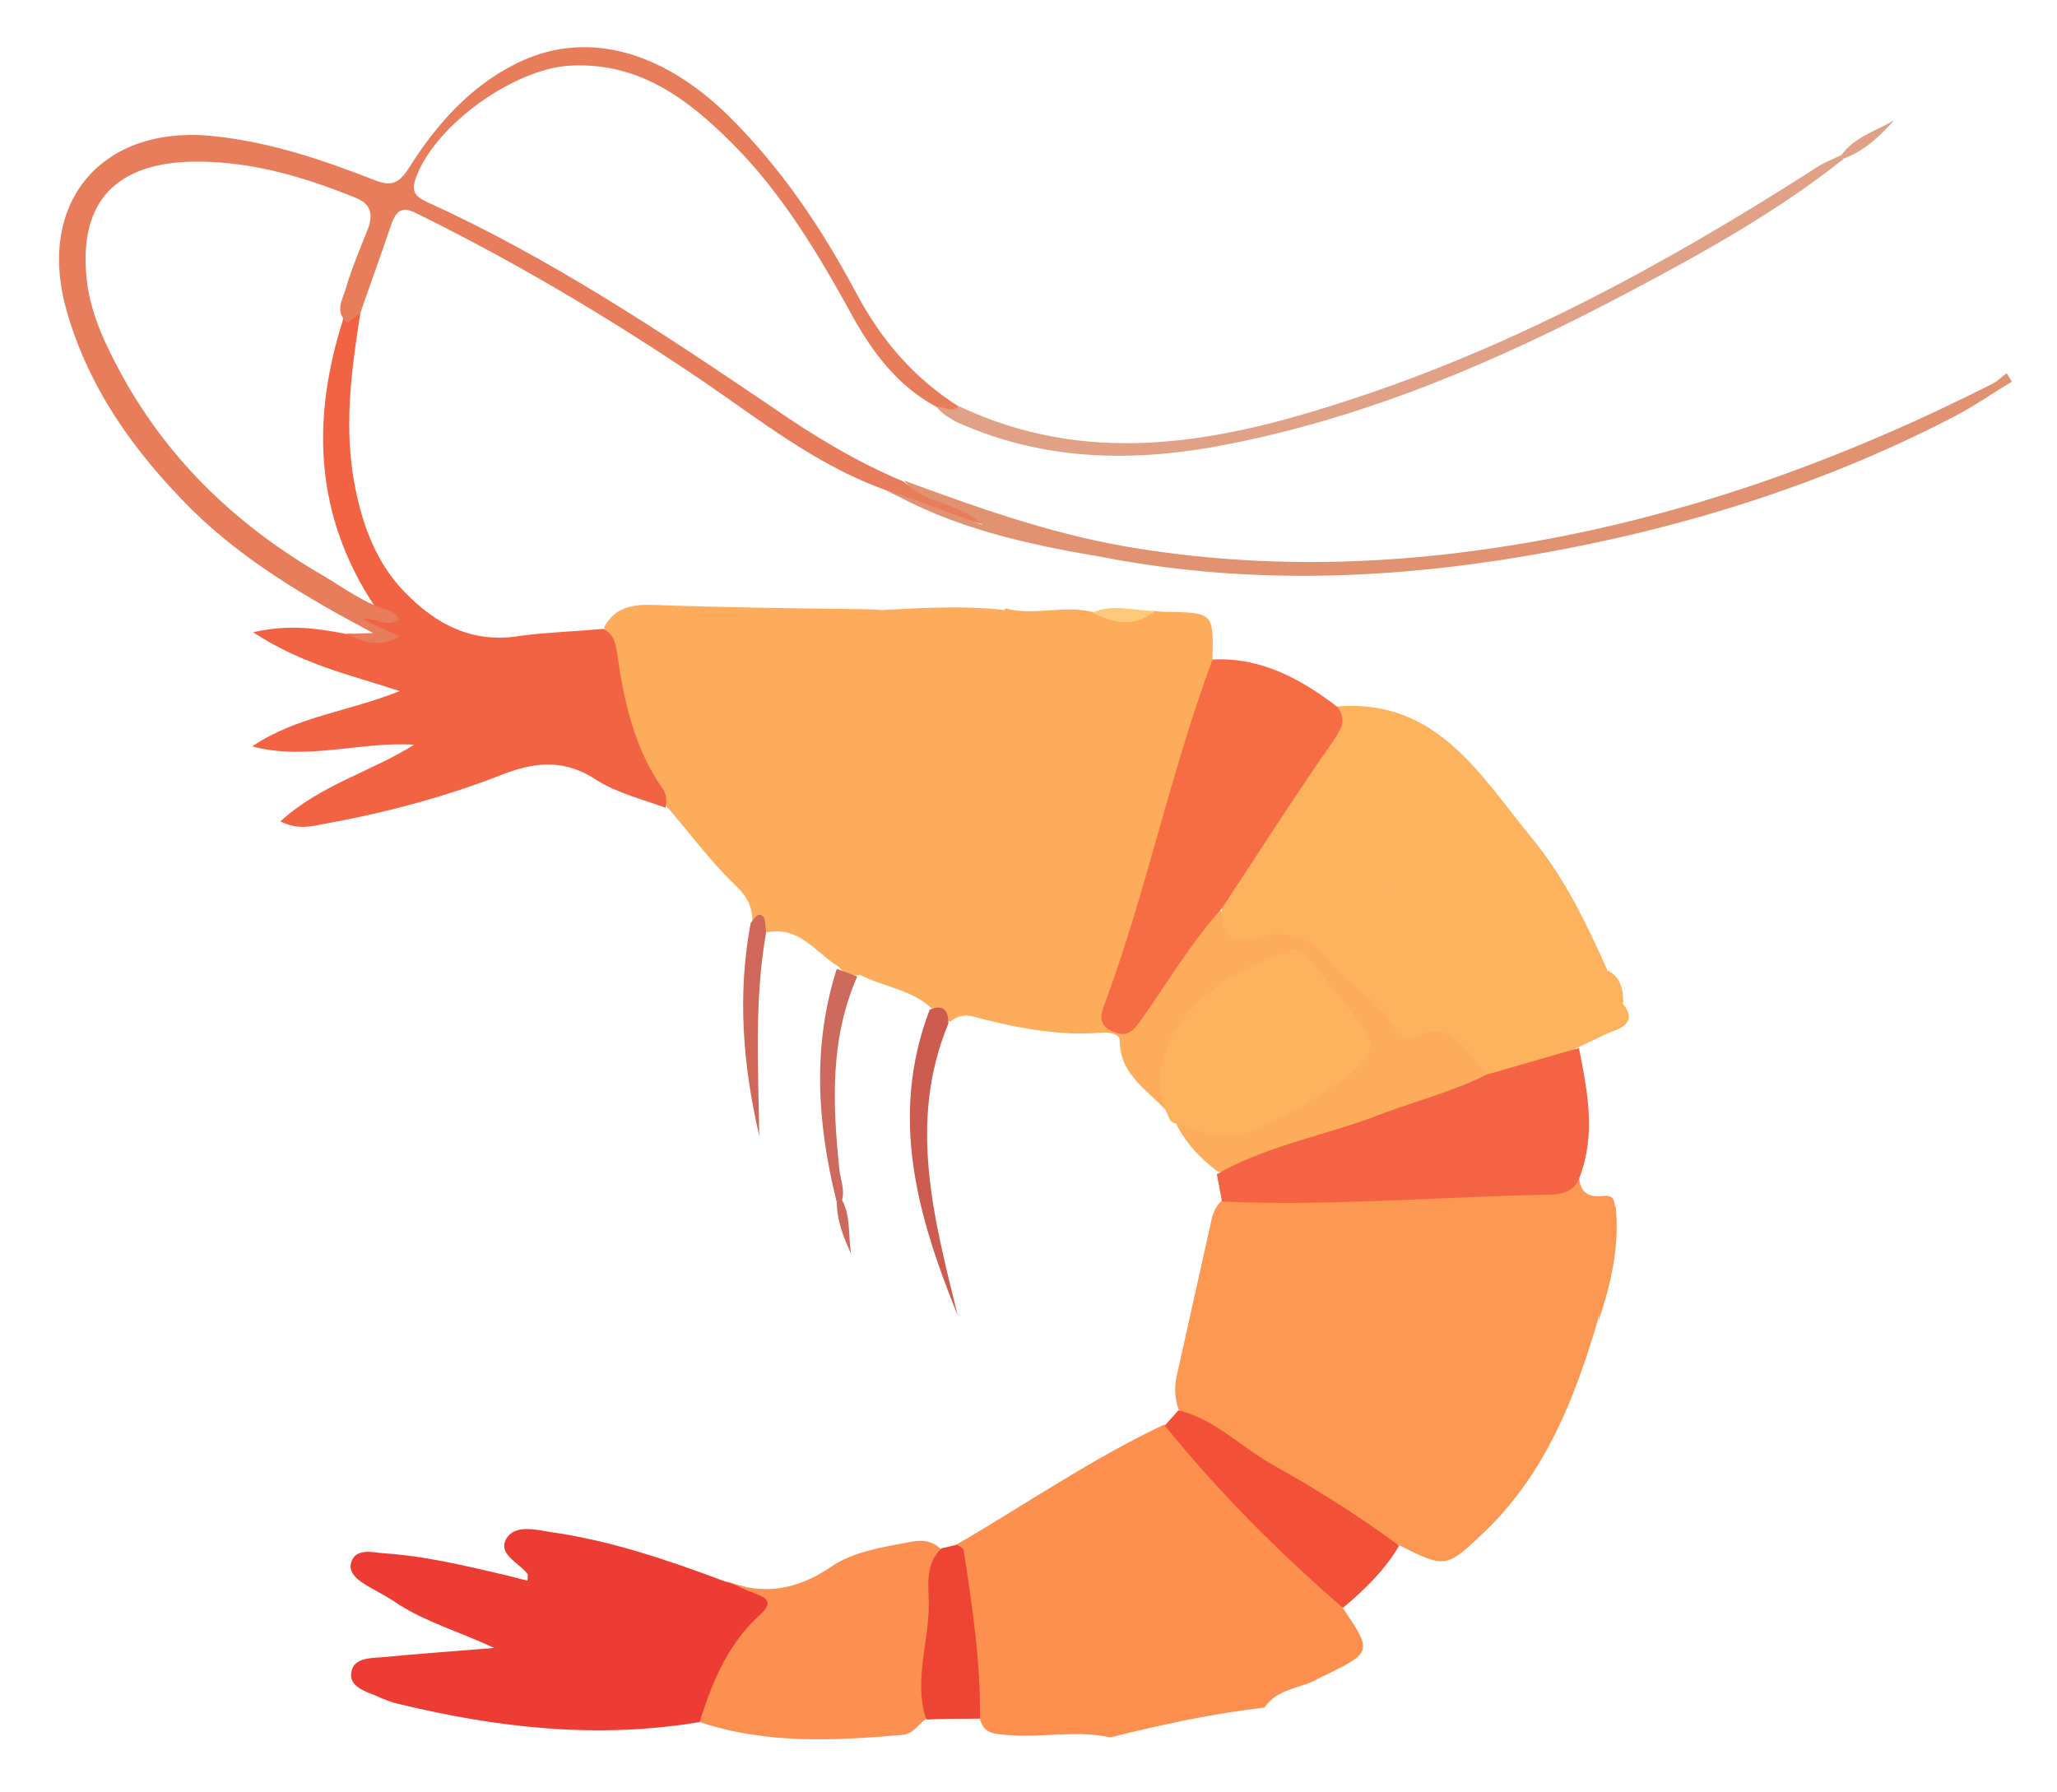 <?xml version="1.0" encoding="utf-8"?>
<!-- Generator: Adobe Illustrator 18.0.0, SVG Export Plug-In . SVG Version: 6.00 Build 0)  -->
<!DOCTYPE svg PUBLIC "-//W3C//DTD SVG 1.1//EN" "http://www.w3.org/Graphics/SVG/1.1/DTD/svg11.dtd">
<svg version="1.1" id="Layer_1" xmlns="http://www.w3.org/2000/svg" xmlns:xlink="http://www.w3.org/1999/xlink" x="0px" y="0px"
	 viewBox="0 0 241.4 210.3" enable-background="new 0 0 241.4 210.3" xml:space="preserve">
<g>
	<path fill="#FDAC5C" d="M135.6,71.7c0.4,0.1,0.7,0.1,1.1,0.1c5.7,0.1,5.7,0.1,5.6,5.4c0.1,5-1.9,9.5-3.4,14
		c-2.9,8.4-4.4,17.2-7.7,25.4c-0.3,0.8-0.9,2.1,0.4,2.6c1,0.4,1.6-0.6,2-1.3c2-2.9,4-5.7,6-8.6c0.9-1.2,1.5-2.6,3-3.2
		c1.9,2.6,4.3,3.4,7.5,2.6c1.7-0.4,3.4,0.5,4.8,1.6c1.4,1.1,2.4,2.6,3.8,3.6c3.3,2.4,5,6.9,10.5,6.5c2.4-0.2,4.8,2.3,5.6,5.3
		c-0.1,1.4-1.1,1.9-2.2,2.2c-9.6,3.4-19.3,6.5-29,9.6c-0.2,0.1-0.5,0-0.7,0c-2.1-1.6-3.9-3.5-5-5.9c1-0.7,2.1-0.5,2.8,0.1
		c2.6,2.3,4.7,1.3,7.2-0.4c3-2,6.4-3.3,9.3-5.6c3.1-2.4,3.2-3.4,0.9-6.5c-0.7-0.9-1.4-1.8-2-2.7c-3.7-5-4.4-5.1-9.8-1.8
		c-3.5,2.1-6.7,4.3-8.1,8.4c-0.7,2-1.3,3.7-0.3,5.7c0.4,0.7,0.7,1.7-0.4,2.3c-2.2-2.9-6.1-4.6-6.1-9c0-0.8-1.3-1-2.2-0.9
		c-5.1,0.4-10.1-0.6-15-1.9c-1.1-0.3-1.9,0-2.7,0.6c-0.9-0.4-1.4-1.3-2.2-1.6c-2.4-2.2-5.7-2.5-8.4-3.9c-1,0.2-1.8,0-2.4-0.9
		c-2.7-1.6-4.6-4.8-8.4-4.1c-0.8-0.1-0.9-1.2-1.8-1.2c0-1.8-0.6-3-2.1-4.4c-2.9-2.8-5.3-6.1-8-9.2c-4.7-6.2-5.9-13.6-7.3-21
		c1.3-2.4,3.4-2.7,5.9-2.6c8.4,0.3,16.8,0.4,25.1,0.5c1.2,0.1,2.8-0.1,2.8,1.6c0,1.5-1.5,1.9-2.7,2.1c-2.6,0.5-5.2,0.2-7.8,0.6
		c-2.6,0.4-6.4,0-7,3c-0.6,2.8,3.1,3.5,5.1,4.6c9.3,5.1,19.5,8.2,29.7,10.9c2.3,0.6,4.8,2.5,7.1,1.3c2.3-1.2,1.6-4.2,2.6-6.3
		c1.4-2.9,3.2-5.7,4.2-8.7c1.3-3.8,1-4.2-2.9-4.6c-4.5-0.4-9-0.3-13.4-0.7c-3.1-0.3-3.5-1.2-1.6-3.9c3.3,0.9,6.8-0.4,10.1,0.4
		C130.6,72.1,133.1,72.4,135.6,71.7z"/>
	<path fill="#FD9853" d="M138.3,165.4c-0.5-1.5-0.5-2.9-0.1-4.4c1.3-5.8,2.6-11.7,3.9-17.5c0.2-1,0.5-1.9,1.3-2.6
		c1-0.7,2.1-0.7,3.2-0.7c10.5,0.1,21-0.8,31.4-0.8c2.5,0,5-0.4,7.3-1.3c0.1,1.4,0.7,2.3,2.2,2.3c0.8,0,1.9-0.4,2,1
		c0.2,1.4-0.1,2.7-0.7,4c-0.8,1.6-1.7,2.8-3.1,0.4c-1.5-2.7-3.1-1.4-4.8-0.1c-4.3,3.3-6.4,8.2-9.1,12.6c-2.6,4.1-5,8.4-6.9,12.9
		c-1.3,3.1-0.7,4.7,2.5,6.7c2.7,1.6,3.9-0.4,5.2-2.1c4-5.3,7.6-10.9,9.5-17.3c0.9-3.1,2.5-6,3.8-9c0.3-0.7,0.8-1.3,1.7-1.1
		c1,0.3,0.7,1.1,0.7,1.8c0,1.6-0.6,3.2-0.8,4.8c-2.7,9.1-6.1,17.8-13.1,24.6c-4.7,4.5-4.7,4.5-10.3,1.7c-4.1-0.7-6.9-3.9-10.3-5.8
		C148.5,172.5,143.1,169.3,138.3,165.4z"/>
	<path fill="#FDAC5C" d="M118,71.6c-0.9,2-1.3,3.1,1.9,2.9c5.2-0.3,10.4,0.1,15.6,0.4c2,0.1,3.2,1.1,2.3,3.5c-1.2,3.1-2.2,6.3-4,9.2
		c-1.1,1.6-1.8,3.6-2.2,5.5c-1.2,5.2-1.2,4.9-6.4,3.6c-5.5-1.4-10.9-3.4-16.4-4.9c-7.6-1.9-14.5-5.9-21.4-9.6
		c-1.4-0.7-2.6-2.1-2.3-4c0.3-1.7,2-1.6,3.2-2.1c4.1-1.9,8.6-1.1,12.8-1.6c1-0.1,2.6,0.3,2.8-1.2c0.2-1.2-1.5-1-2.2-1.6
		C107.2,71.4,112.6,71,118,71.6z"/>
	<path fill="#ED3C33" d="M82.1,202.1c-11.9,2-23.6,0.7-35.2-2.1c-1-0.2-1.9-0.6-2.8-1c-1.3-0.5-3-1.1-2.9-2.5c0.1-1.9,2.1-1.9,3.5-2
		c4.2-0.4,8.4-0.7,13.3-1.1c-4.1-1.9-7.9-3-11.2-5.1c-1-0.7-2.1-1.3-3.2-1.9c-1.2-0.7-2.8-1.6-2.4-3c0.5-1.8,2.6-1.2,3.9-1.1
		c4.7,0.3,9.3,1.4,14,2.5c0.9,0.2,1.9,0.5,2.8,0.7c0-0.4,0.1-0.7,0-0.8c-1-1.3-3.5-2.3-2.5-4.1c1-1.7,3.4-1.1,5.2-0.8
		c7.1,1,13.8,3.3,20.5,5.8c7,1.9,7,1.9,2.6,7.5c-1.4,1.8-2.4,3.8-3.2,5.9C84,200.1,83.4,201.4,82.1,202.1z"/>
	<path fill="#FD904F" d="M148.4,200.4c-6.1,0.7-12.1,2-18.1,3.5c-4-0.9-8.1,0.1-12.2-0.3c-1.5-0.1-2.7-0.2-3.1-1.9
		c-1.4-4.1-1.4-8.5-1.9-12.7c-0.3-2.6-0.6-5.1-0.9-7.7c8.1-4.7,15.9-10.1,24.4-14.1c0.9,0.2,1.5,0.8,2.1,1.4
		c5.6,6,11.2,11.9,17.2,17.5c0.7,0.7,1.2,1.6,1.6,2.5c3.7,5.4,3.6,5.3-2.8,8.4C152.7,198.2,149.9,198.1,148.4,200.4z"/>
	<path fill="#F26343" d="M70.8,73.8c1.2,0.6,1.4,1.6,1.6,2.7c0.8,5.7,2,11.3,5.4,16.1c0.4,0.6,0.5,1.4,0.3,2.2c-2.7-1-5.6-1.7-8-3.2
		c-3.6-2.4-6.9-2.3-10.9-0.8c-6.8,2.7-14,4.6-21.2,5.9c-1.5,0.3-3.1,0.7-5.1-0.3c4.7-4.3,10.6-5.8,15.7-9c-6.3-0.4-12.6,1.9-19,0.2
		c5.1-3.5,11.4-4.1,17.3-6.5c-5.8-1.9-11.4-3.1-17.2-6.9c4.4-1,7.7-0.4,11,0.2c1.3-0.3,2.5,1.3,3.9,0.2c-0.5-1.4-2.2-1.1-2.9-1.9
		c-0.1-2,1.9-0.4,2.3-1.5c-7.1-10.7-7.5-22-3.7-33.8c0.5-0.6,1-1.3,2-0.7c-1.1,6.9-2,13.7-0.6,20.6c0.9,4.5,2.5,8.8,5.8,12.2
		c3.7,3.8,8,6.1,13.7,5.1C64.3,74.2,67.6,74.1,70.8,73.8z"/>
	<path fill="#FDB25E" d="M174.5,126.1c-2.4-2.6-3.9-6.7-8.8-4.3c-0.6,0.3-1.5-0.2-1.9-0.9c-1.8-3.5-5.5-5.2-7.9-8.3
		c-2.2-2.7-5-3.7-8.6-2.5c-2.8,0.9-4.1-0.4-3.9-3.7c-0.6-2.4,1.2-4,2.3-5.6c2.8-4.1,5.5-8.3,8.5-12.3c1.3-1.7,2-3.7,2.8-5.6
		c11.7-0.9,16.8,8.2,22.8,15.5c3.8,4.6,6.4,10,8.8,15.4c0.2,1.6-0.8,1.6-1.8,1.1c-1-0.5-1.8-1.4-2.4-2.4
		c-3.2-5.9-7.6-11.1-11.4-16.7c-2.2-3.3-5.5-5.4-8.7-7.6c-1-0.7-2.3-1.2-3.5-0.2c-1.2,1-1.4,2.6-0.7,3.8c1,1.9,0.8,3.7,0.6,5.8
		c-0.4,3.1,1.6,5.3,3.8,6.9c2.9,2.2,4.9,4.7,6.2,8.2c0.9,2.6,3.1,4.6,5.3,6.1c2.9,2,6,0.3,8.9-0.6c1.8-0.6,3.4-2.4,5.4-0.6
		c1.2,1.4,1.3,2.5-0.7,3.3c-1.6,0.6-3,1.4-4.6,2.1C181.9,124.9,178.5,126.5,174.5,126.1z"/>
	<path fill="#E87D5C" d="M42.3,36.7c-0.5,0.4-1,0.8-1.5,1.2c-1.6-1.3-0.6-2.7-0.2-4.1c0.7-2.4,1.7-4.7,2.6-7
		c0.6-1.7,0.3-2.9-1.5-3.6c-6.4-2.6-13-4.5-20-4.2C13,19.5,9.2,24.3,10.2,33c0.5,4.1,2.3,7.7,4.2,11.2C20,54.3,28.1,61.9,38,67.6
		c2.5,1.5,4.9,3.3,7.8,4.1c0.9,0.5,1.7,1.2,0,1.4c-1,0.1-2.1-0.6-3.3-0.5c1.3,0.7,2.7,1.3,4.4,2.1c-2.5,1.4-4.4,0.6-6.2-0.3
		c0.8,0,1.7-0.1,3.1-0.1c-7.9-4.2-15.2-8.5-21.3-14.5c-6.7-6.7-12.1-14.2-14.7-23.4C4.2,23.6,12.1,14.5,25.3,16
		c6.4,0.7,12.4,2.7,18.3,5c2,0.8,3,0.9,4.4-1.3c3.2-5.1,7.2-9.6,12.7-12.3c7.9-3.9,16.8-1.6,24.7,6.1c6.3,6.2,11.1,13.4,15.2,21.1
		c2.9,5.4,6.7,9.8,11.9,13.1c-0.9,1.8-1.8,0.5-2.7,0c-4.4-2.4-7.3-6.2-9.7-10.5c-4-7.3-8.3-14.5-14.2-20.4
		c-5.2-5.2-10.9-9.5-18.9-9.1C60.4,8,51,14.7,48.8,20.9c-0.6,1.6,0,2.2,1.3,2.8c14.3,6.5,27.4,15.2,40.4,24c4.9,3.4,10,6.5,15.5,8.8
		c3,2.4,7.2,2.3,10.1,5.2c-4.2-1-8.3-2.2-12.2-4.2c-8.1-2.9-14.7-8.2-21.6-12.9C71.5,37.3,60.4,30.7,48.8,25
		c-1.6-0.8-2.2-0.3-2.8,1.1C44.8,29.7,43.5,33.2,42.3,36.7z"/>
	<path fill="#F56C45" d="M157,83c0.9,1.3,0.6,2.2-0.3,3.6c-4.6,6.6-8.9,13.3-13.3,20c-3.7,4.1-6.5,8.9-9.7,13.4
		c-0.9,1.2-1.6,1.7-3,1.1c-1.5-0.6-1.7-1.5-1.2-2.9c5-13.4,7.8-27.4,12.8-40.8C148,77.1,152.7,79.7,157,83z"/>
	<path fill="#FDB25E" d="M190.5,117.7c-3.9-0.3-6.7,2.9-10.6,3c-2.5,0.1-4.1-0.3-5.8-2.2c-2.5-2.7-4.7-5.3-5.7-8.9
		c-0.4-1.4-1.6-2-2.7-2.9c-3.5-2.9-7.6-5.6-5.5-11.4c0.6-1.8-1.9-3.1-1.4-5.4c0.6-3,2-4.4,4.7-3.1c4.2,2.1,7.9,5,10.6,8.9
		c4.1,6,8.3,11.9,12.5,17.9c0.6,0.9,1.2,1.8,2.1,0.3C190.2,114.7,190.5,116.1,190.5,117.7z"/>
	<path fill="#F46343" d="M174.5,126.1c3.6-1,7.2-2.1,10.8-3.1c1,5,2,10.1,0.1,15.1c-0.5,1.5-1.7,2-3.2,2.1
		c-12.9,0.2-25.8,1.4-38.8,0.8c-0.2-1.1-0.4-2.2-0.6-3.2c5.6-3.2,12-4.4,18.1-6.6C165.4,129.4,170.1,128.3,174.5,126.1z"/>
	<path fill="#FC9050" d="M82.1,202.1c1.5-4.8,3.4-9.3,7.2-12.7c1.2-1.1,1-1.8-0.5-2.3c-1.3-0.5-2.5-1.1-3.7-1.6
		c4.4,1.8,8.4,1.1,12.4-1.6c2.6-1.8,6-2.3,9.1-2.9c1.4-0.3,2.7-0.3,3.8,0.8c-0.7,6.7-0.8,13.4-1.8,20c-0.9,0.6-1.4,1.7-2.7,1.8
		C97.9,204.3,89.9,204.7,82.1,202.1z"/>
	<path fill="#FD9853" d="M187.6,155c0.1-2,0.1-4,0.2-6c-0.3-0.1-0.6-0.1-0.9-0.2c-1.6,4.2-3.3,8.4-4.7,12.6
		c-2,6.3-6.1,11.3-9.8,16.6c-1.6,2.3-3.5,2.8-5.9,0.6c-4.9-4.5-4.9-4.4-0.3-12.7c2.9-5.3,6.5-10.2,9.1-15.7c1.3-2.8,4.5-4.1,6.2-6.8
		c0.9-1.5,3.2,0.2,4.9,0c1-0.1-0.3,2,0.7,3.2c1.7-1.3,1.7-3.5,2.5-5.1C190.1,146.1,189.1,150.6,187.6,155z"/>
	<path fill="#FDB25E" d="M137.3,131.4c-2.1-4.2-1.1-8.2,1.5-11.7c3-4.1,7.6-6.3,12.3-8.1c1.3-0.5,2.1,0.4,2.8,1.3c2,2.5,4.1,5,6,7.6
		c1.3,1.7,1.3,3.2-0.6,4.8c-3,2.6-6.3,4.4-9.7,6.2c-4.1,2.1-6.3,2.3-10.7,0.6c-0.3-0.1-0.7-0.2-1.1-0.3
		C137.5,131.7,137.4,131.6,137.3,131.4z"/>
	<path fill="#E09271" d="M103.9,57.4c3.8,1.4,7.6,2.8,11.4,4.2c-2.6-2.7-6.8-2.3-9.2-5.2c8.4,3.1,16.8,6.1,25.8,7.7
		c17.3,3,34.4,2.2,51.6-1.2c17.6-3.5,34.2-9.7,50.2-17.8c0.7-0.3,1.2-0.9,1.8-1.3c0.2,0.3,0.4,0.7,0.6,1c-2.2,1.3-4.3,2.8-6.6,4
		c-16.7,8.7-34.6,14-53.2,16.9c-15.6,2.4-31.3,2.7-46.8-0.3C120.6,63.9,111.8,62,103.9,57.4z"/>
	<path fill="#F25039" d="M157.6,188.7c-7.6-6.6-14.6-13.6-20.9-21.4c0.5-0.6,1.1-1.2,1.6-1.8c4.4,1.1,7.5,4.5,11.4,6.6
		c5,2.8,9.9,5.9,14.5,9.3C162.5,184.3,160.1,186.6,157.6,188.7z"/>
	<path fill="#E1A187" d="M109.9,47.7c0.9,0.1,1.8,0.7,2.7,0c14.6,6.9,29.2,4.5,43.7-0.1c20.2-6.3,38.7-16.3,56.5-27.7
		c1-0.7,2.2-1.2,3.3-1.7c0.4,0,0.4,0.2,0.2,0.5c-7.7,6.1-16.3,10.9-25,15.5c-14.9,7.9-30.3,14.6-47,17.9c-11,2.2-21.7,2.1-32.1-2.6
		C111.4,49,110.5,48.6,109.9,47.7z"/>
	<path fill="#EE4434" d="M108.7,201.8c-1.5-4.5,0.3-9,0.3-13.5c0-2.2-0.5-4.7,1.5-6.6c0.6-0.1,1.2-0.3,1.8-0.4
		c0.3,0.2,0.8,0.4,0.8,0.7c1,6.5,2,13.1,1.9,19.7C112.9,201.7,110.8,201.7,108.7,201.8z"/>
	<path fill="#CD5C50" d="M109.1,118.5c1.6-0.7,2.2,0.1,2.2,1.6c-4.8,11.6-1.7,22.9,1.1,34.3C107.7,142.8,104.3,131.1,109.1,118.5z"
		/>
	<path fill="#CE695E" d="M98.2,113.7c0.8,0.3,1.6,0.6,2.4,0.9c-3.2,7.3-2.9,14.9-2.1,22.6c0.1,1.2,0.7,2.4,0.3,3.7
		c-0.1,0.4-0.3,0.5-0.6,0.2C95.9,131.9,95.3,122.8,98.2,113.7z"/>
	<path fill="#CF685A" d="M88.1,108.3c0.4-0.4,0.8-1.3,1.4-0.8c0.4,0.4,0.3,1.3,0.4,2c-1.4,7.9-0.9,15.8-0.8,23.8
		C87.2,125.1,86.5,116.8,88.1,108.3z"/>
	<path fill="#FDCA7B" d="M135.6,71.7c-2.4,1.9-4.9,1.5-7.4,0.2C130.6,70.8,133.1,71.7,135.6,71.7z"/>
	<path fill="#E1A187" d="M216.1,18.2c1.5-2.1,4-2.8,6.2-4.1c-1.7,1.9-3.5,3.6-5.9,4.5C216.3,18.5,216.2,18.4,216.1,18.2z"/>
	<path fill="#CE695E" d="M98.8,140.8c1.1,2,0.7,4.3,1.1,6.4c-0.9-2-1.7-3.9-1.7-6.2C98.4,141,98.6,140.9,98.8,140.8z"/>
	<path fill="#FD904F" d="M154.4,192.7c-0.8,1.2-2.2,2.1-3.6,2.8c-9.9,4.7-20.5,6.1-31.3,6.3c-1.2,0-1.8-0.7-2.2-1.7
		c-0.1-0.2-0.1-0.5-0.1-0.7c-1.2-7.1-1.2-7.1,5.9-7.8c8.9-0.8,17.7-2.3,26.7-1.9c1.3,0.1,2.5,0.1,3.6,0.7
		C154.5,190.8,154.9,191.4,154.4,192.7z"/>
</g>
</svg>
